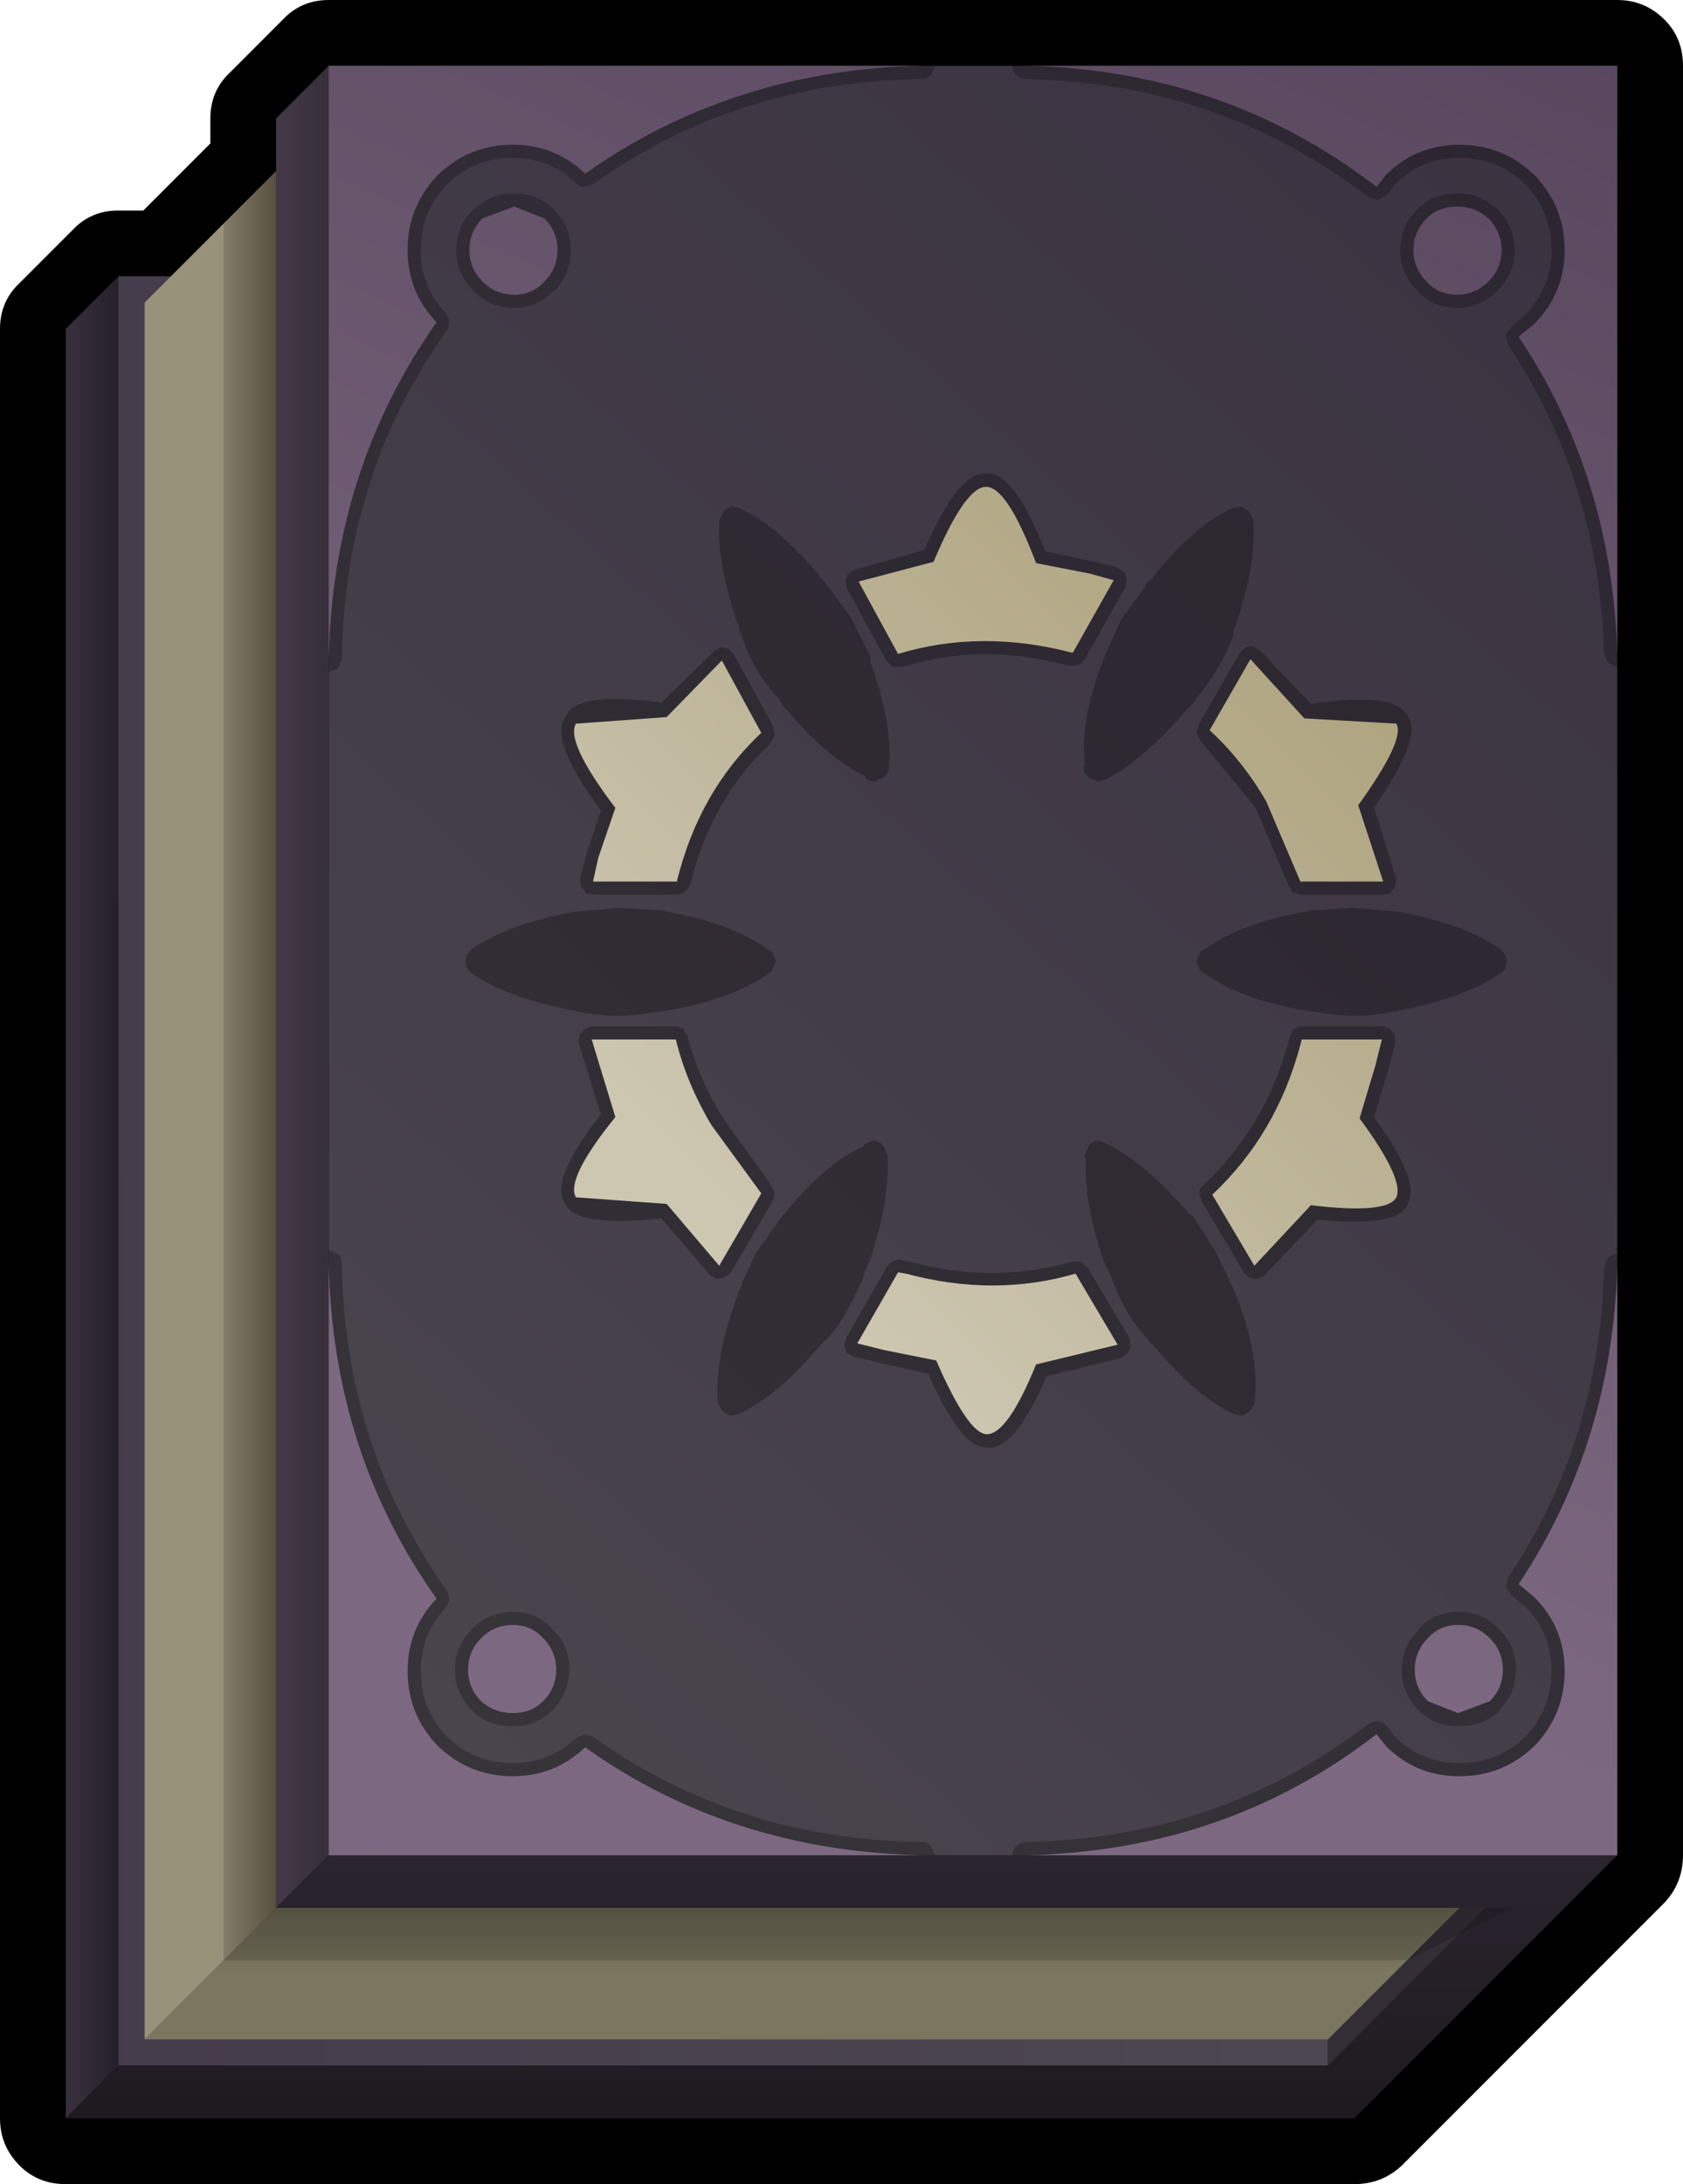 <?xml version="1.0" encoding="UTF-8" standalone="no"?>
<svg xmlns:xlink="http://www.w3.org/1999/xlink" height="83.0px" width="64.0px" xmlns="http://www.w3.org/2000/svg">
  <g transform="matrix(1.0, 0.0, 0.0, 1.0, 37.5, 36.5)">
    <path d="M26.5 -34.0 L26.5 34.0 Q26.5 35.05 25.8 35.8 L15.8 45.8 Q15.05 46.5 14.0 46.5 L-35.0 46.5 Q-36.05 46.5 -36.75 45.8 -37.5 45.05 -37.5 44.0 L-37.5 -24.0 Q-37.5 -25.05 -36.75 -25.75 L-34.75 -27.75 Q-34.05 -28.5 -33.0 -28.5 L-32.05 -28.5 -29.5 -31.05 -29.5 -32.0 Q-29.5 -33.05 -28.75 -33.75 L-26.75 -35.75 Q-26.05 -36.5 -25.0 -36.5 L24.0 -36.5 Q25.05 -36.5 25.8 -35.75 26.5 -35.05 26.5 -34.0" fill="#000000" fill-rule="evenodd" stroke="none"/>
    <path d="M-25.0 -34.0 L24.0 -34.0 24.0 34.0 -25.0 34.0 -25.0 -34.0" fill="url(#gradient0)" fill-rule="evenodd" stroke="none"/>
    <path d="M-33.0 -26.0 L-27.0 -26.0 -27.0 36.0 13.0 36.0 13.0 42.0 -33.0 42.0 -33.0 -26.0" fill="url(#gradient1)" fill-rule="evenodd" stroke="none"/>
    <path d="M-27.0 -26.0 L-27.0 -32.0 -25.0 -34.0 -25.0 34.0 -27.0 36.0 -27.0 -26.0" fill="url(#gradient2)" fill-rule="evenodd" stroke="none"/>
    <path d="M-35.0 44.0 L-35.0 -24.0 -33.0 -26.0 -33.0 42.0 -35.0 44.0" fill="url(#gradient3)" fill-rule="evenodd" stroke="none"/>
    <path d="M24.0 34.0 L14.0 44.0 -35.0 44.0 -33.0 42.0 13.0 42.0 19.0 36.0 13.0 36.0 -27.0 36.0 -25.0 34.0 24.0 34.0" fill="url(#gradient4)" fill-rule="evenodd" stroke="none"/>
    <path d="M13.0 36.0 L19.0 36.0 13.0 42.0 13.0 36.0" fill="#332d35" fill-rule="evenodd" stroke="none"/>
    <path d="M-32.0 41.0 L-32.0 -25.0 -27.0 -30.0 -27.0 36.0 -32.0 41.0" fill="url(#gradient5)" fill-rule="evenodd" stroke="none"/>
    <path d="M-27.0 36.0 L18.0 36.0 13.0 41.0 -32.0 41.0 -27.0 36.0" fill="url(#gradient6)" fill-rule="evenodd" stroke="none"/>
    <path d="M16.0 38.0 L-29.0 38.0 -29.0 -28.0 -27.0 -30.0 -27.0 36.0 20.0 36.0 16.0 38.0" fill="#000000" fill-opacity="0.153" fill-rule="evenodd" stroke="none"/>
    <path d="M4.95 -14.95 L5.25 -14.75 5.35 -14.5 5.3 -14.2 3.75 -11.45 3.55 -11.25 3.3 -11.2 3.25 -11.2 3.15 -11.2 Q-0.2 -12.1 -3.2 -11.15 L-3.55 -11.15 -3.8 -11.4 -5.3 -14.15 -5.35 -14.45 -5.25 -14.7 -5.0 -14.85 -2.35 -15.6 Q-1.05 -18.6 0.0 -18.5 1.05 -18.6 2.25 -15.55 L4.1 -15.15 4.95 -14.95 M10.0 -17.05 L10.15 -16.75 Q10.3 -15.1 9.45 -12.6 L9.45 -12.65 9.4 -12.55 9.4 -12.35 Q8.9 -11.0 7.75 -9.65 L7.7 -9.6 7.65 -9.55 Q5.95 -7.6 4.6 -6.9 L4.25 -6.8 3.9 -6.95 3.85 -7.0 Q3.7 -7.15 3.7 -7.35 L3.75 -7.5 Q3.55 -9.1 4.45 -11.4 L4.45 -11.45 4.5 -11.5 4.5 -11.55 5.15 -13.0 5.2 -13.05 6.05 -14.2 6.05 -14.25 6.2 -14.45 6.25 -14.45 Q7.9 -16.55 9.4 -17.2 L9.7 -17.25 9.95 -17.1 10.0 -17.05 M9.85 -11.9 L10.1 -11.95 10.4 -11.8 12.35 -9.75 Q15.6 -10.25 16.05 -9.25 16.6 -8.5 14.75 -5.8 L15.6 -3.1 15.55 -2.8 15.35 -2.55 15.1 -2.5 11.95 -2.5 11.65 -2.6 11.5 -2.85 10.25 -5.8 8.15 -8.35 8.0 -8.65 8.1 -9.0 9.65 -11.7 9.85 -11.9 M8.35 -0.45 Q9.65 -1.4 12.1 -1.85 L12.15 -1.85 12.3 -1.9 13.9 -2.0 13.95 -2.0 15.15 -1.9 15.7 -1.85 Q18.3 -1.35 19.6 -0.4 L19.75 -0.2 19.8 0.0 19.8 0.05 19.75 0.3 19.6 0.45 Q18.3 1.4 15.7 1.9 L15.55 1.95 15.45 1.95 Q14.1 2.25 12.5 1.95 L12.15 1.9 12.1 1.9 Q9.65 1.45 8.4 0.55 L8.15 0.4 8.0 0.05 8.0 0.0 8.15 -0.35 8.35 -0.45 M15.55 2.85 L15.55 3.15 15.3 4.15 14.75 5.95 Q16.5 8.35 16.05 9.2 L16.05 9.25 Q15.7 10.15 12.6 9.85 L10.55 12.0 10.3 12.1 10.0 12.05 9.8 11.85 8.2 9.15 8.1 8.85 Q8.1 8.65 8.25 8.55 10.6 6.35 11.5 3.1 L11.55 2.9 11.7 2.6 12.0 2.5 15.05 2.5 15.35 2.6 15.55 2.85 M4.65 7.0 Q6.05 7.7 7.65 9.55 L7.85 9.7 8.75 11.1 9.15 11.95 9.5 12.7 Q10.45 15.15 10.2 16.85 L10.05 17.1 10.0 17.15 9.75 17.3 9.45 17.25 Q8.0 16.6 6.3 14.55 L6.25 14.55 6.2 14.45 6.15 14.4 Q5.25 13.45 4.75 12.0 L4.5 11.5 Q3.7 9.2 3.8 7.6 L3.75 7.4 3.9 7.05 3.95 7.0 Q4.1 6.85 4.3 6.85 L4.65 7.0 M3.85 11.65 L5.45 14.35 5.5 14.65 5.4 14.9 5.15 15.1 2.3 15.8 Q1.05 18.7 0.0 18.5 -0.95 18.55 -2.2 15.7 L-4.0 15.3 -5.05 15.05 -5.3 14.9 -5.4 14.6 -5.3 14.3 -3.75 11.6 -3.6 11.45 -3.35 11.35 -2.9 11.45 Q0.3 12.3 3.25 11.45 L3.6 11.45 3.85 11.65 M-9.4 -17.2 Q-7.85 -16.5 -6.2 -14.45 L-5.85 -14.0 -5.15 -13.05 -4.4 -11.55 -4.4 -11.35 Q-3.55 -9.0 -3.7 -7.4 L-3.7 -7.35 Q-3.7 -7.15 -3.85 -7.0 L-3.9 -6.95 -4.25 -6.8 Q-4.45 -6.8 -4.6 -6.95 L-4.6 -7.0 Q-6.05 -7.7 -7.6 -9.55 L-7.65 -9.55 -7.85 -9.9 Q-8.95 -11.1 -9.3 -12.4 L-9.3 -12.35 -9.4 -12.6 -9.4 -12.65 Q-10.25 -15.1 -10.15 -16.7 L-10.0 -17.05 -9.95 -17.1 -9.7 -17.25 -9.4 -17.2 M-10.35 -11.75 L-10.1 -11.9 -9.8 -11.85 -9.6 -11.65 -8.1 -8.9 -8.05 -8.55 -8.2 -8.25 Q-10.45 -6.15 -11.25 -2.9 L-11.35 -2.7 -11.55 -2.55 -11.75 -2.5 -14.95 -2.5 -15.2 -2.55 -15.4 -2.8 -15.45 -3.1 -15.2 -4.0 -15.2 -4.05 -14.65 -5.7 Q-16.65 -8.4 -16.0 -9.25 -15.6 -10.25 -12.35 -9.8 L-10.35 -11.75 M-15.7 -1.85 L-15.65 -1.85 -15.1 -1.9 -13.9 -2.0 -12.25 -1.9 -12.1 -1.85 Q-9.65 -1.4 -8.35 -0.45 L-8.15 -0.35 -8.0 0.0 -8.0 0.05 -8.15 0.4 -8.35 0.55 Q-9.65 1.45 -12.1 1.9 L-12.5 1.95 Q-14.1 2.25 -15.45 1.95 L-15.55 1.95 -15.65 1.9 -15.7 1.9 Q-18.3 1.4 -19.6 0.45 L-19.75 0.3 -19.8 0.05 -19.8 0.0 -19.75 -0.2 -19.6 -0.4 Q-18.3 -1.35 -15.7 -1.85 M-10.0 6.0 L-8.2 8.5 -8.05 8.8 -8.1 9.1 -9.7 11.85 -9.95 12.05 -10.25 12.1 -10.5 11.95 -12.35 9.8 Q-15.6 10.15 -16.0 9.25 -16.65 8.4 -14.65 5.85 L-15.5 3.1 -15.45 2.8 -15.25 2.6 -15.0 2.5 -11.8 2.5 -11.5 2.6 -11.35 2.9 Q-10.95 4.45 -10.0 6.0 M-9.3 12.3 L-8.75 11.1 -8.7 11.05 -7.75 9.7 -7.6 9.55 Q-6.1 7.7 -4.65 7.05 L-4.65 7.0 -4.3 6.85 Q-4.1 6.85 -3.95 7.0 L-3.9 7.05 -3.75 7.4 -3.75 7.45 Q-3.65 9.1 -4.45 11.5 L-4.45 11.45 -4.65 11.9 -4.6 11.85 Q-5.2 13.4 -6.05 14.4 L-6.25 14.55 Q-7.95 16.6 -9.45 17.25 L-9.75 17.3 -10.0 17.15 -10.05 17.1 -10.2 16.8 Q-10.35 15.15 -9.45 12.7 L-9.45 12.65 -9.25 12.25 -9.3 12.3" fill="#000000" fill-opacity="0.29" fill-rule="evenodd" stroke="none"/>
    <path d="M20.5 -29.5 Q19.45 -30.5 18.0 -30.5 16.55 -30.5 15.55 -29.5 L15.25 -29.1 14.9 -28.9 14.55 -29.0 Q8.9 -33.35 1.5 -33.5 1.3 -33.5 1.15 -33.65 1.0 -33.8 1.0 -34.0 L24.0 -34.0 24.0 -11.15 23.65 -11.3 23.5 -11.65 Q23.3 -18.2 19.85 -23.4 L19.75 -23.8 20.0 -24.1 20.5 -24.55 Q21.5 -25.55 21.5 -27.0 21.5 -28.45 20.5 -29.5 M19.45 -28.55 Q20.1 -27.9 20.1 -27.0 20.1 -26.1 19.45 -25.45 18.8 -24.8 17.9 -24.8 17.0 -24.8 16.4 -25.45 15.75 -26.1 15.75 -27.0 15.75 -27.9 16.4 -28.55 17.0 -29.15 17.9 -29.15 18.8 -29.15 19.45 -28.55 M24.0 11.15 L24.0 34.0 1.0 34.0 Q1.0 33.8 1.15 33.65 1.3 33.5 1.5 33.5 8.9 33.35 14.55 29.0 L14.8 28.9 15.1 28.95 15.3 29.15 15.55 29.5 Q16.55 30.5 18.0 30.5 19.45 30.5 20.5 29.5 21.5 28.45 21.5 27.0 21.5 25.55 20.5 24.55 L20.0 24.15 19.75 23.8 19.85 23.45 Q23.35 18.2 23.5 11.65 L23.65 11.3 Q23.8 11.15 24.0 11.15 M19.5 25.4 Q20.15 26.05 20.15 26.95 20.15 27.85 19.5 28.5 L19.5 28.55 Q18.85 29.1 17.95 29.1 17.05 29.1 16.45 28.5 15.8 27.85 15.8 26.95 15.8 26.05 16.45 25.45 L16.45 25.4 Q17.05 24.75 17.95 24.75 18.85 24.75 19.5 25.4 M-15.6 -29.55 Q-16.6 -30.5 -18.0 -30.5 -19.45 -30.5 -20.5 -29.5 -21.5 -28.45 -21.5 -27.0 -21.5 -25.6 -20.55 -24.6 L-20.4 -24.3 -20.5 -23.95 Q-24.4 -18.5 -24.5 -11.45 L-24.65 -11.1 -25.0 -10.95 -25.0 -34.0 -1.95 -34.0 -2.1 -33.65 Q-2.25 -33.5 -2.45 -33.5 -9.5 -33.4 -14.95 -29.5 L-15.3 -29.4 Q-15.45 -29.4 -15.6 -29.55 M-19.45 -28.55 Q-18.85 -29.15 -17.95 -29.15 -17.05 -29.15 -16.45 -28.55 -15.8 -27.9 -15.8 -27.0 -15.8 -26.1 -16.4 -25.45 L-16.45 -25.45 Q-17.05 -24.8 -17.95 -24.8 -18.85 -24.8 -19.5 -25.45 -20.15 -26.1 -20.15 -27.0 -20.15 -27.9 -19.5 -28.55 L-19.45 -28.55 M-24.65 11.15 Q-24.5 11.25 -24.5 11.5 -24.4 18.5 -20.5 23.95 L-20.4 24.3 -20.55 24.6 Q-21.5 25.6 -21.5 27.0 -21.5 28.45 -20.5 29.5 -19.45 30.5 -18.0 30.5 -16.6 30.5 -15.6 29.55 L-15.25 29.4 -14.95 29.5 Q-9.5 33.4 -2.45 33.5 -2.25 33.5 -2.1 33.65 L-1.95 34.0 -25.0 34.0 -25.0 11.0 -24.65 11.15 M-15.85 26.95 Q-15.85 27.85 -16.5 28.5 -17.1 29.1 -18.0 29.1 -18.9 29.1 -19.5 28.55 L-19.55 28.5 Q-20.2 27.85 -20.2 26.95 -20.2 26.05 -19.55 25.4 -18.9 24.75 -18.0 24.75 -17.1 24.75 -16.5 25.4 L-16.45 25.45 Q-15.85 26.05 -15.85 26.95" fill="#000000" fill-opacity="0.251" fill-rule="evenodd" stroke="none"/>
    <path d="M20.85 -29.85 Q19.65 -31.0 18.0 -31.0 16.35 -31.0 15.2 -29.85 L14.85 -29.4 Q9.05 -33.85 1.5 -34.0 L24.0 -34.0 24.0 -11.65 Q23.8 -18.4 20.25 -23.7 L20.85 -24.2 Q22.0 -25.35 22.0 -27.0 22.0 -28.65 20.85 -29.85 M19.6 -27.0 Q19.6 -26.3 19.1 -25.8 18.6 -25.3 17.9 -25.3 17.2 -25.3 16.75 -25.8 16.25 -26.3 16.25 -27.0 16.25 -27.7 16.75 -28.2 17.2 -28.65 17.9 -28.65 18.6 -28.65 19.1 -28.2 19.6 -27.7 19.6 -27.0 M24.0 11.65 L24.0 34.0 1.5 34.0 Q9.1 33.85 14.85 29.4 L15.2 29.85 Q16.35 31.0 18.0 31.0 19.65 31.0 20.85 29.85 22.0 28.65 22.0 27.0 22.0 25.35 20.85 24.2 L20.25 23.7 Q23.8 18.35 24.0 11.65 M17.95 28.6 L16.8 28.15 Q16.3 27.65 16.3 26.95 16.3 26.25 16.8 25.75 17.25 25.25 17.95 25.25 18.65 25.25 19.15 25.75 19.65 26.25 19.65 26.95 19.65 27.65 19.15 28.15 L17.95 28.6 M-17.95 -25.3 Q-18.65 -25.3 -19.15 -25.8 -19.65 -26.3 -19.65 -27.0 -19.65 -27.7 -19.15 -28.2 L-17.95 -28.65 -16.8 -28.2 Q-16.3 -27.7 -16.3 -27.0 -16.3 -26.3 -16.8 -25.8 -17.25 -25.3 -17.95 -25.3 M-18.0 -31.0 Q-19.65 -31.0 -20.85 -29.85 -22.0 -28.65 -22.0 -27.0 -22.0 -25.4 -20.9 -24.25 -24.85 -18.65 -25.0 -11.45 L-25.0 -34.0 -2.45 -34.0 Q-9.65 -33.85 -15.25 -29.9 -16.4 -31.0 -18.0 -31.0 M-20.9 24.25 Q-22.0 25.4 -22.0 27.0 -22.0 28.65 -20.85 29.85 -19.65 31.0 -18.0 31.0 -16.4 31.0 -15.25 29.9 -9.7 33.85 -2.45 34.0 L-25.0 34.0 -25.0 11.5 Q-24.85 18.7 -20.9 24.25 M-19.7 26.95 Q-19.7 26.25 -19.2 25.75 -18.7 25.25 -18.0 25.25 -17.3 25.25 -16.85 25.75 -16.35 26.25 -16.35 26.95 -16.35 27.65 -16.85 28.15 -17.3 28.6 -18.0 28.6 -18.7 28.6 -19.2 28.15 -19.7 27.65 -19.7 26.95" fill="url(#gradient7)" fill-rule="evenodd" stroke="none"/>
    <path d="M4.85 -14.45 L3.3 -11.7 3.25 -11.7 Q-0.2 -12.6 -3.35 -11.65 L-4.85 -14.4 -2.0 -15.15 Q-0.8 -18.0 0.0 -18.0 0.8 -18.0 1.9 -15.1 L3.95 -14.7 4.85 -14.45 M8.5 -8.75 L10.05 -11.45 12.1 -9.2 15.6 -9.0 Q15.95 -8.4 14.15 -5.9 L15.1 -3.0 11.95 -3.0 10.65 -6.05 Q9.75 -7.6 8.5 -8.75 M15.6 9.0 Q15.25 9.65 12.35 9.3 L10.2 11.6 8.6 8.9 Q11.05 6.6 11.95 3.2 L12.0 3.0 15.05 3.0 14.8 4.0 14.2 6.0 Q15.9 8.3 15.6 9.0 M-11.8 3.0 Q-11.4 4.65 -10.45 6.25 L-8.55 8.85 -10.15 11.6 -12.15 9.25 -15.6 9.0 Q-16.0 8.3 -14.1 5.95 L-15.0 3.0 -11.8 3.0 M-14.95 -3.0 L-14.75 -3.9 -14.1 -5.8 Q-16.0 -8.3 -15.6 -9.0 L-12.15 -9.25 -10.05 -11.4 -8.55 -8.65 Q-10.9 -6.45 -11.75 -3.05 L-11.75 -3.0 -14.95 -3.0 M5.0 14.6 L1.9 15.35 Q0.8 18.05 0.0 18.0 -0.7 17.95 -1.9 15.2 L-3.9 14.8 -4.9 14.55 -3.35 11.85 -3.05 11.9 Q0.3 12.8 3.4 11.9 L5.0 14.6" fill="url(#gradient8)" fill-rule="evenodd" stroke="none"/>
  </g>
  <defs>
    <linearGradient gradientTransform="matrix(-0.035, 0.04, -0.031, -0.028, -0.5, 0.0)" gradientUnits="userSpaceOnUse" id="gradient0" spreadMethod="pad" x1="-819.2" x2="819.2">
      <stop offset="0.0" stop-color="#3a3140"/>
      <stop offset="1.0" stop-color="#4a474e"/>
    </linearGradient>
    <linearGradient gradientTransform="matrix(0.037, -2.0E-4, 2.0E-4, 0.041, -8.25, 8.55)" gradientUnits="userSpaceOnUse" id="gradient1" spreadMethod="pad" x1="-819.2" x2="819.2">
      <stop offset="0.0" stop-color="#443a4b"/>
      <stop offset="1.0" stop-color="#4e4a51"/>
    </linearGradient>
    <linearGradient gradientTransform="matrix(0.001, 0.0, 0.0, 0.043, -26.0, 1.0)" gradientUnits="userSpaceOnUse" id="gradient2" spreadMethod="pad" x1="-819.2" x2="819.2">
      <stop offset="0.0" stop-color="#433847"/>
      <stop offset="0.992" stop-color="#37303a"/>
    </linearGradient>
    <linearGradient gradientTransform="matrix(0.001, 0.0, 0.0, 0.043, -34.0, 0.85)" gradientUnits="userSpaceOnUse" id="gradient3" spreadMethod="pad" x1="-819.2" x2="819.2">
      <stop offset="0.0" stop-color="#372f3c"/>
      <stop offset="1.0" stop-color="#27212c"/>
    </linearGradient>
    <linearGradient gradientTransform="matrix(0.0, -0.007, 0.006, 0.0, -5.5, 39.0)" gradientUnits="userSpaceOnUse" id="gradient4" spreadMethod="pad" x1="-819.2" x2="819.2">
      <stop offset="0.0" stop-color="#1c1a1e"/>
      <stop offset="1.0" stop-color="#2b2530"/>
    </linearGradient>
    <linearGradient gradientTransform="matrix(0.002, 0.0, 0.0, 0.042, -28.5, 4.5)" gradientUnits="userSpaceOnUse" id="gradient5" spreadMethod="pad" x1="-819.2" x2="819.2">
      <stop offset="0.357" stop-color="#99927b"/>
      <stop offset="0.988" stop-color="#675c49"/>
    </linearGradient>
    <linearGradient gradientTransform="matrix(0.0, -0.003, 0.002, 0.0, -6.0, 37.5)" gradientUnits="userSpaceOnUse" id="gradient6" spreadMethod="pad" x1="-819.2" x2="819.2">
      <stop offset="0.31" stop-color="#7b7660"/>
      <stop offset="1.0" stop-color="#5b5746"/>
    </linearGradient>
    <linearGradient gradientTransform="matrix(-0.018, 0.042, -0.038, -0.017, 44.0, 0.0)" gradientUnits="userSpaceOnUse" id="gradient7" spreadMethod="pad" x1="-819.2" x2="819.2">
      <stop offset="0.0" stop-color="#574565"/>
      <stop offset="0.0" stop-color="#503f56"/>
      <stop offset="1.0" stop-color="#7c6981"/>
    </linearGradient>
    <linearGradient gradientTransform="matrix(-0.016, 0.017, -0.004, -0.004, 7.9, 6.85)" gradientUnits="userSpaceOnUse" id="gradient8" spreadMethod="pad" x1="-819.2" x2="819.2">
      <stop offset="0.075" stop-color="#afa581"/>
      <stop offset="0.878" stop-color="#cdc6b1"/>
    </linearGradient>
  </defs>
</svg>
